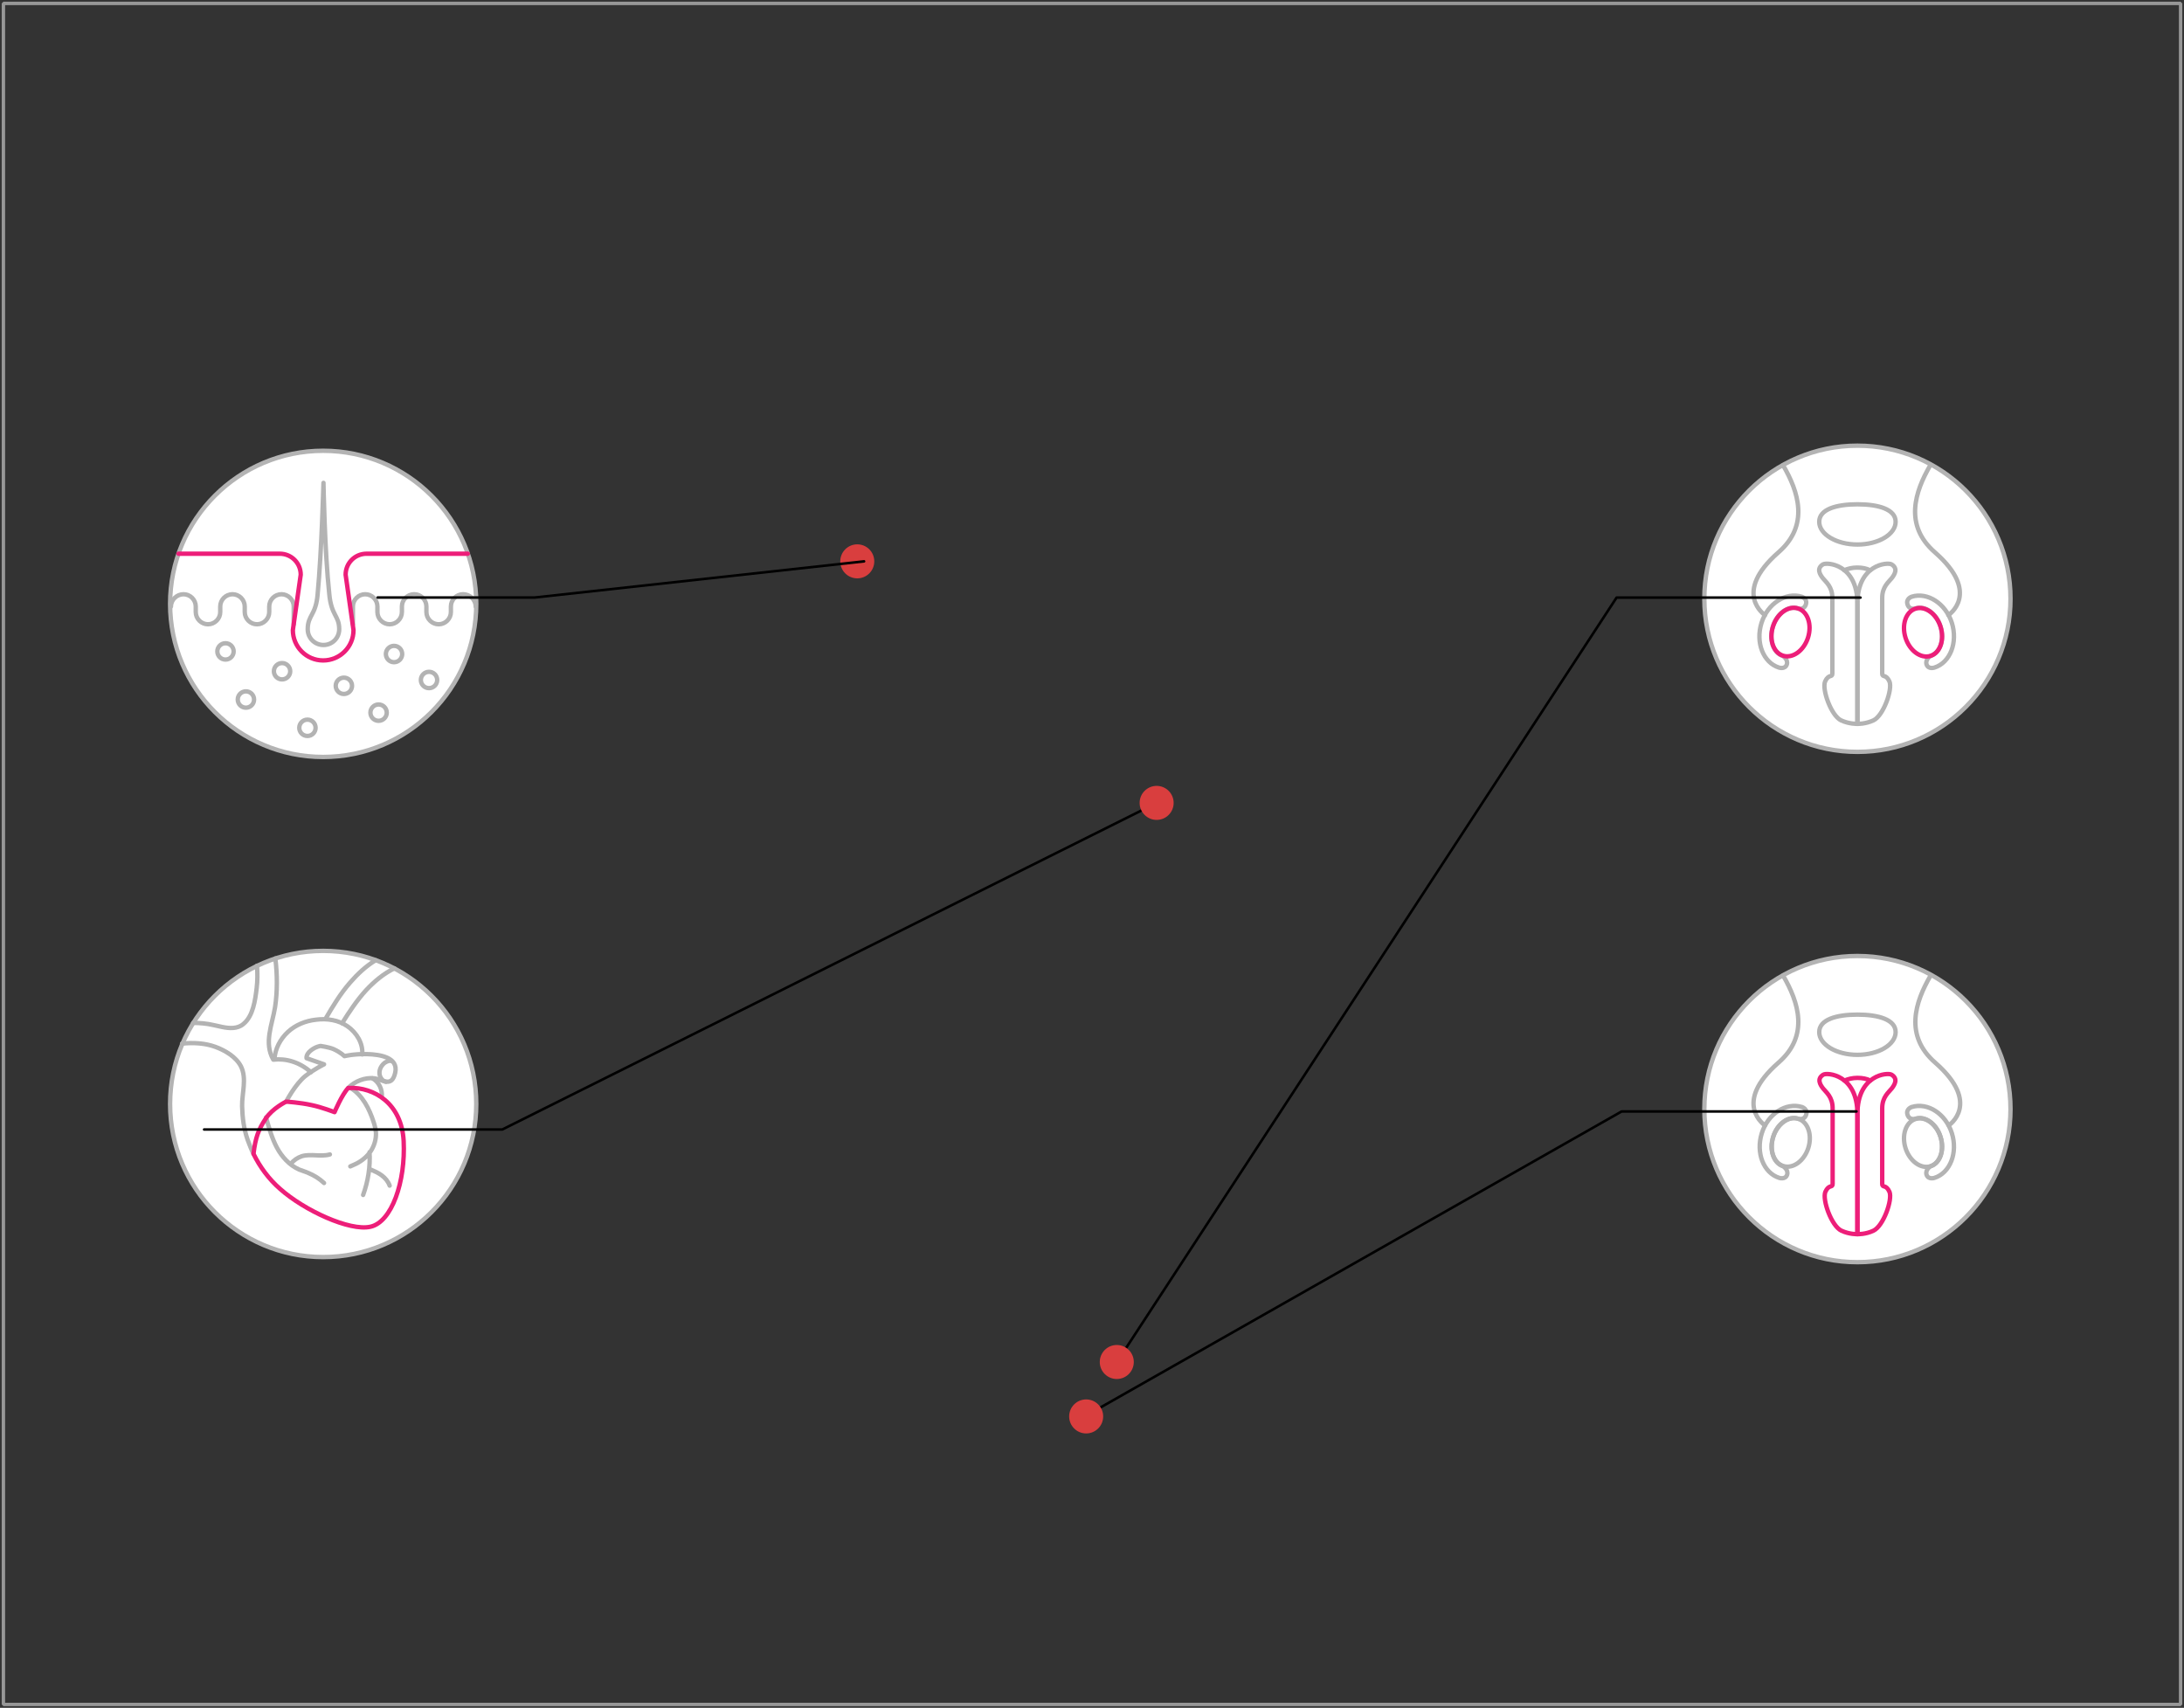 <svg viewBox="0 0 642 502" xmlns="http://www.w3.org/2000/svg" fill-rule="evenodd" clip-rule="evenodd" stroke-miterlimit="1.414"><rect x="0" y="0" width="642" height="502" fill="#333333" stroke="none"/><path fill="none" stroke="#979797" d="M1 1h640v500H1z"/><circle cx="546" cy="326" r="45" fill="#fff" stroke-width="1.29" stroke-linecap="round" stroke-linejoin="round" stroke="#b3b3b3"/><path d="M557.23 303.37c0 3.687-5.06 6.687-11.23 6.687-6.17 0-11.23-3-11.23-6.686 0-3.684 5.06-5.14 11.23-5.14 6.17 0 11.23 1.456 11.23 5.14z" fill="none" stroke-width="1.29" stroke-linecap="round" stroke-linejoin="round" stroke="#b3b3b3"/><g fill="none" stroke-width="1.29" stroke-linecap="round" stroke-linejoin="round" stroke="#ed1e79"><path d="M546 362.77v-35.313c0-11.657 8.914-12.257 10.03-11.57 1.97 1.2.94 2.913.084 4.027-.857 1.115-2.828 2.486-2.828 5.83v22.285c0 1.2 1.114 0 2.143 2.313.94 2.314-1.8 10.028-4.716 11.4-2.314 1.114-4.714 1.028-4.714 1.028z"/><path d="M546 362.77v-35.313c0-11.657-8.914-12.257-10.03-11.57-1.97 1.2-.94 2.913-.084 4.027.857 1.115 2.828 2.486 2.828 5.83v22.285c0 1.2-1.114 0-2.143 2.313-.94 2.314 1.8 10.028 4.716 11.4 2.4 1.114 4.714 1.028 4.714 1.028z"/><path d="M549.77 317.6c-1.027-.514-2.313-.77-3.77-.77-1.457 0-2.743.34-3.77.77"/></g><g fill="none" stroke-width="1.29" stroke-linecap="round" stroke-linejoin="round" stroke="#b3b3b3"><path d="M561.943 325.4s-1.8.6-1.2 2.314c.6 1.715 2.314 1.115 2.314 1.115 2.83-.944 6.172 1.456 7.372 5.313 1.2 3.857-.087 7.714-2.916 8.657 0 0-1.628.943-1.2 2.486.515 1.543 2.315.943 2.315.943 4.627-1.46 6.94-7.373 5.14-13.116-1.8-5.743-7.113-9.17-11.827-7.714z"/><path d="M567.514 286.743c-4.543 7.8-7.8 17.657 1.372 25.628 13.714 12 3.943 18.43 3.943 18.43M529.714 325.4s1.8.6 1.2 2.314c-.6 1.715-2.314 1.115-2.314 1.115-2.83-.944-6.17 1.456-7.37 5.313-1.2 3.857.084 7.714 2.913 8.657 0 0 1.628.943 1.2 2.486-.514 1.543-2.314.943-2.314.943-4.63-1.46-6.944-7.373-5.144-13.116 1.8-5.743 7.114-9.17 11.828-7.714z"/><path d="M524.143 286.743c4.543 7.8 7.8 17.657-1.372 25.628-13.713 12-3.94 18.43-3.94 18.43"/></g><path d="M563.072 328.918c2.84-.908 6.138 1.464 7.363 5.294 1.225 3.83-.084 7.676-2.923 8.584-2.838.908-6.137-1.464-7.363-5.293-1.226-3.83.084-7.676 2.922-8.585zM524.19 342.74c-2.84-.908-4.148-4.754-2.923-8.584 1.225-3.83 4.524-6.202 7.363-5.294 2.838.91 4.148 4.755 2.923 8.585-1.225 3.83-4.525 6.2-7.363 5.293z" fill="none" stroke-width="1.29" stroke-linecap="round" stroke-linejoin="round" stroke="#b3b3b3"/><path d="M320.007 415.68l156.674-88.984h69.046" fill="none" stroke-width=".75" stroke-linecap="round" stroke-linejoin="round" stroke="#000"/><circle cx="319.285" cy="416.341" r="5" fill="#d93e3e"/><g><circle cx="546" cy="176" r="45" fill="#fff" stroke-width="1.29" stroke-linecap="round" stroke-linejoin="round" stroke="#b3b3b3"/><path d="M557.23 153.37c0 3.687-5.06 6.687-11.23 6.687-6.17 0-11.23-3-11.23-6.686 0-3.684 5.06-5.14 11.23-5.14 6.17 0 11.23 1.456 11.23 5.14z" fill="none" stroke-width="1.29" stroke-linecap="round" stroke-linejoin="round" stroke="#b3b3b3"/><g fill="none" stroke-width="1.29" stroke-linecap="round" stroke-linejoin="round" stroke="#b3b3b3"><path d="M546 212.77v-35.313c0-11.657 8.914-12.257 10.03-11.57 1.97 1.2.94 2.913.084 4.027-.857 1.115-2.828 2.486-2.828 5.83v22.285c0 1.2 1.114 0 2.143 2.313.94 2.314-1.8 10.028-4.716 11.4-2.4 1.114-4.714 1.028-4.714 1.028z"/><path d="M546 212.77v-35.313c0-11.657-8.914-12.257-10.114-11.57-1.972 1.2-.943 2.913-.086 4.027.857 1.115 2.83 2.486 2.83 5.83v22.285c0 1.2-1.116 0-2.144 2.313-.943 2.314 1.8 10.028 4.714 11.4 2.4 1.114 4.8 1.028 4.8 1.028z"/><path d="M549.686 167.6c-1.03-.514-2.315-.77-3.772-.77-1.457 0-2.743.34-3.77.77"/></g><g fill="none" stroke-width="1.29" stroke-linecap="round" stroke-linejoin="round" stroke="#b3b3b3"><path d="M561.943 175.4s-1.8.6-1.2 2.314c.6 1.715 2.314 1.115 2.314 1.115 2.83-.944 6.172 1.456 7.372 5.313 1.2 3.857-.087 7.714-2.916 8.657 0 0-1.628.943-1.2 2.486.515 1.543 2.315.943 2.315.943 4.627-1.46 6.94-7.373 5.14-13.116-1.8-5.743-7.2-9.17-11.827-7.714z"/><path d="M567.43 136.743c-4.544 7.8-7.8 17.657 1.37 25.628 13.714 12 3.943 18.43 3.943 18.43M529.63 175.4s1.8.6 1.2 2.314c-.6 1.715-2.316 1.115-2.316 1.115-2.828-.944-6.17 1.456-7.37 5.313-1.2 3.857.085 7.714 2.913 8.657 0 0 1.63.943 1.2 2.486-.514 1.543-2.314.943-2.314.943-4.63-1.46-6.943-7.373-5.143-13.116 1.8-5.743 7.2-9.17 11.83-7.714z"/><path d="M524.143 136.743c4.543 7.8 7.8 17.657-1.372 25.628-13.713 12-3.94 18.43-3.94 18.43"/></g><path d="M563.07 178.906c2.84-.908 6.138 1.464 7.363 5.293 1.225 3.83-.084 7.675-2.923 8.584-2.838.908-6.137-1.464-7.363-5.294-1.225-3.83.085-7.676 2.923-8.584zM524.11 192.728c-2.84-.908-4.15-4.755-2.924-8.585 1.225-3.83 4.525-6.2 7.363-5.293 2.837.908 4.147 4.755 2.922 8.584-1.225 3.83-4.524 6.202-7.363 5.294z" fill="none" stroke-width="1.29" stroke-linecap="round" stroke-linejoin="round" stroke="#ed1e79"/><path d="M328.41 400.21L475.2 175.655h71.708" fill="none" stroke-width=".75" stroke-linecap="round" stroke-linejoin="round" stroke="#000"/><circle cx="328.285" cy="400.341" r="5" fill="#d93e3e"/></g><g><g stroke-width="1.29" stroke-linecap="round" stroke-linejoin="round"><circle cx="95" cy="324.5" r="45" fill="#fff" stroke="#b3b3b3"/><path d="M84.114 323.814s2.657-5.143 5.657-7.543c2.66-2.056 5.487-3.427 5.487-3.427l-5.143-1.8s-.257-1.03 1.2-2.23c1.457-1.2 2.915-1.37 2.915-1.37s2.484.343 3.856.943c2.057.943 3.17 2.057 3.17 2.057s2.573-.686 6.6-.6c3.858.086 9.344.943 8.315 5.486-1.027 4.456-3.684 1.97-6.17 1.627-2.657-.343-5.743.857-7.63 2.83M78.2 328.443c.857 3 1.714 6.086 3.17 8.828 1.46 2.744 3.687 5.23 6.6 6.516.86.343 1.8.6 2.744 1.028 1.63.686 3.172 1.63 4.543 2.915" fill="none" stroke="#b3b3b3"/><path d="M103.057 319.786c3.514 2.143 5.486 6.085 6.772 10.028.34 1.03.6 2.057.684 3.172.086 1.885-.514 3.857-1.543 5.4-1.027 1.543-2.57 2.828-4.284 3.685-.515.26-1.115.516-1.715.773M114.543 348.5c-.43-1.2-1.286-2.23-2.314-3-1.03-.77-2.23-1.286-3.43-1.8M108.63 338.643c.256 4.286-.43 8.57-1.887 12.6M85.486 342.07c.857-1.027 1.97-1.8 3.257-2.227 2.657-.772 5.57.257 8.228-.514M115.143 311.9c-.686-.257-1.372.086-1.972.43-.94.684-1.627 1.8-1.627 3s.77 2.4 1.886 2.656M80.686 311.3c.17-3 1.714-5.914 3.943-7.97 2.227-2.06 5.14-3.26 8.227-3.6 3.257-.43 6.686.084 9.343 1.97s4.543 4.97 4.286 8.23M109.486 316.957c1.885 1.03 3 3.343 2.743 5.486" fill="none" stroke="#b3b3b3"/><path d="M91.4 315.157c-3.343-3-7.37-4.114-11.057-3.686-2.83-4.97-.343-10.2.514-15.427.686-4.543.686-9.43.086-14.314M74.514 339.157c-.685-1.37-1.2-2.743-1.714-4.114-1.114-3.172-1.543-6.514-1.63-9.857-.084-3.772 1.46-8.143-.34-11.743-1.46-2.83-4.716-4.714-7.544-5.743-3.086-1.114-6.515-1.286-9.772-.943M56.77 300.67c1.973 0 3.944.173 5.83.6.943.173 1.8.43 2.743.6 2.057.43 4.457.6 6.17-.856 2.916-2.314 3.516-7.114 3.944-10.628.257-2.143.257-4.286.086-6.515M95.686 299.47c2.143-3.684 4.37-7.37 7.2-10.627 2.228-2.572 4.714-4.886 7.543-6.6M100.57 300.757c2.144-3.428 4.373-6.77 7.03-9.686 2.4-2.57 5.143-4.884 8.314-6.427" fill="none" stroke="#b3b3b3"/><path d="M102.37 319.786c-1.884 1.97-4.027 7.114-4.027 7.114s-3.772-1.457-6.686-2.057c-3.428-.772-7.543-1.03-7.543-1.03s-4.028 1.973-6 4.973c-2.143 3.257-3 5.485-3.6 10.37 1.886 3.858 4.543 7.458 7.8 10.287 7.115 6.343 20.486 12.514 26.572 11.143 6.257-1.372 10.37-13.2 9.77-25.2-.6-11.143-8.827-15.857-15.942-15.6" fill="none" stroke="#ed1e79"/></g><path d="M340 236l-192.35 96H60" fill="none" stroke-width=".75" stroke-linecap="round" stroke-linejoin="round" stroke="#000"/><circle cx="340" cy="236" r="5" fill="#d93e3e"/><g><g stroke-width="1.29" stroke-linecap="round" stroke-linejoin="round"><circle cx="95" cy="177.5" r="45" fill="#fff" stroke="#b3b3b3"/><g fill="none" stroke="#b3b3b3"><circle cx="101.086" cy="201.586" r="2.4"/><circle cx="115.829" cy="192.243" r="2.4"/><circle cx="126.114" cy="199.871" r="2.4"/><circle cx="111.286" cy="209.471" r="2.4"/><circle cx="72.286" cy="205.614" r="2.4"/><circle cx="66.286" cy="191.471" r="2.4"/><circle cx="82.914" cy="197.3" r="2.4"/><circle cx="90.371" cy="213.929" r="2.4"/><path d="M103.743 183.5v-5.23c0-1.97 1.628-3.6 3.6-3.6 1.97 0 3.6 1.63 3.6 3.6v1.63c0 1.97 1.628 3.6 3.6 3.6 1.97 0 3.6-1.63 3.6-3.6v-1.63c0-1.97 1.628-3.6 3.6-3.6 1.97 0 3.6 1.63 3.6 3.6v1.63c0 1.97 1.628 3.6 3.6 3.6 1.97 0 3.6-1.63 3.6-3.6v-1.63c0-1.97 1.628-3.6 3.6-3.6 1.97 0 3.686 1.63 3.686 3.6M86.343 183.5v-5.23c0-1.97-1.63-3.6-3.6-3.6-1.972 0-3.6 1.63-3.6 3.6v1.63c0 1.97-1.63 3.6-3.6 3.6-1.972 0-3.6-1.63-3.6-3.6v-1.63c0-1.97-1.63-3.6-3.6-3.6-1.972 0-3.6 1.63-3.6 3.6v1.63c0 1.97-1.63 3.6-3.6 3.6-1.972 0-3.6-1.63-3.6-3.6v-1.63c0-1.97-1.63-3.6-3.6-3.6-1.972 0-3.686 1.63-3.686 3.6M99.714 184.957c0 2.572-2.057 4.63-4.628 4.63-2.572 0-4.63-2.058-4.63-4.63 0-4.2 2.4-4.028 2.915-10.286 1.2-12.77 1.716-32.74 1.716-32.74s.343 20.14 1.714 32.74c.6 6.344 2.914 6.26 2.914 10.287z"/></g><path d="M52.486 162.757H82.23c3.427 0 6.17 2.743 6.17 6.172l-2.314 16.284c0 4.886 3.943 8.915 8.914 8.915 4.886 0 8.914-3.944 8.914-8.916L101.6 168.93c0-3.43 2.743-6.173 6.17-6.173h29.744" fill="none" stroke="#ed1e79"/></g><circle cx="252" cy="165" r="5" fill="#d93e3e"/><path d="M254 165l-96.786 10.63H111" fill="none" stroke-width=".75" stroke-linecap="round" stroke-linejoin="round" stroke="#000"/></g></g></svg>